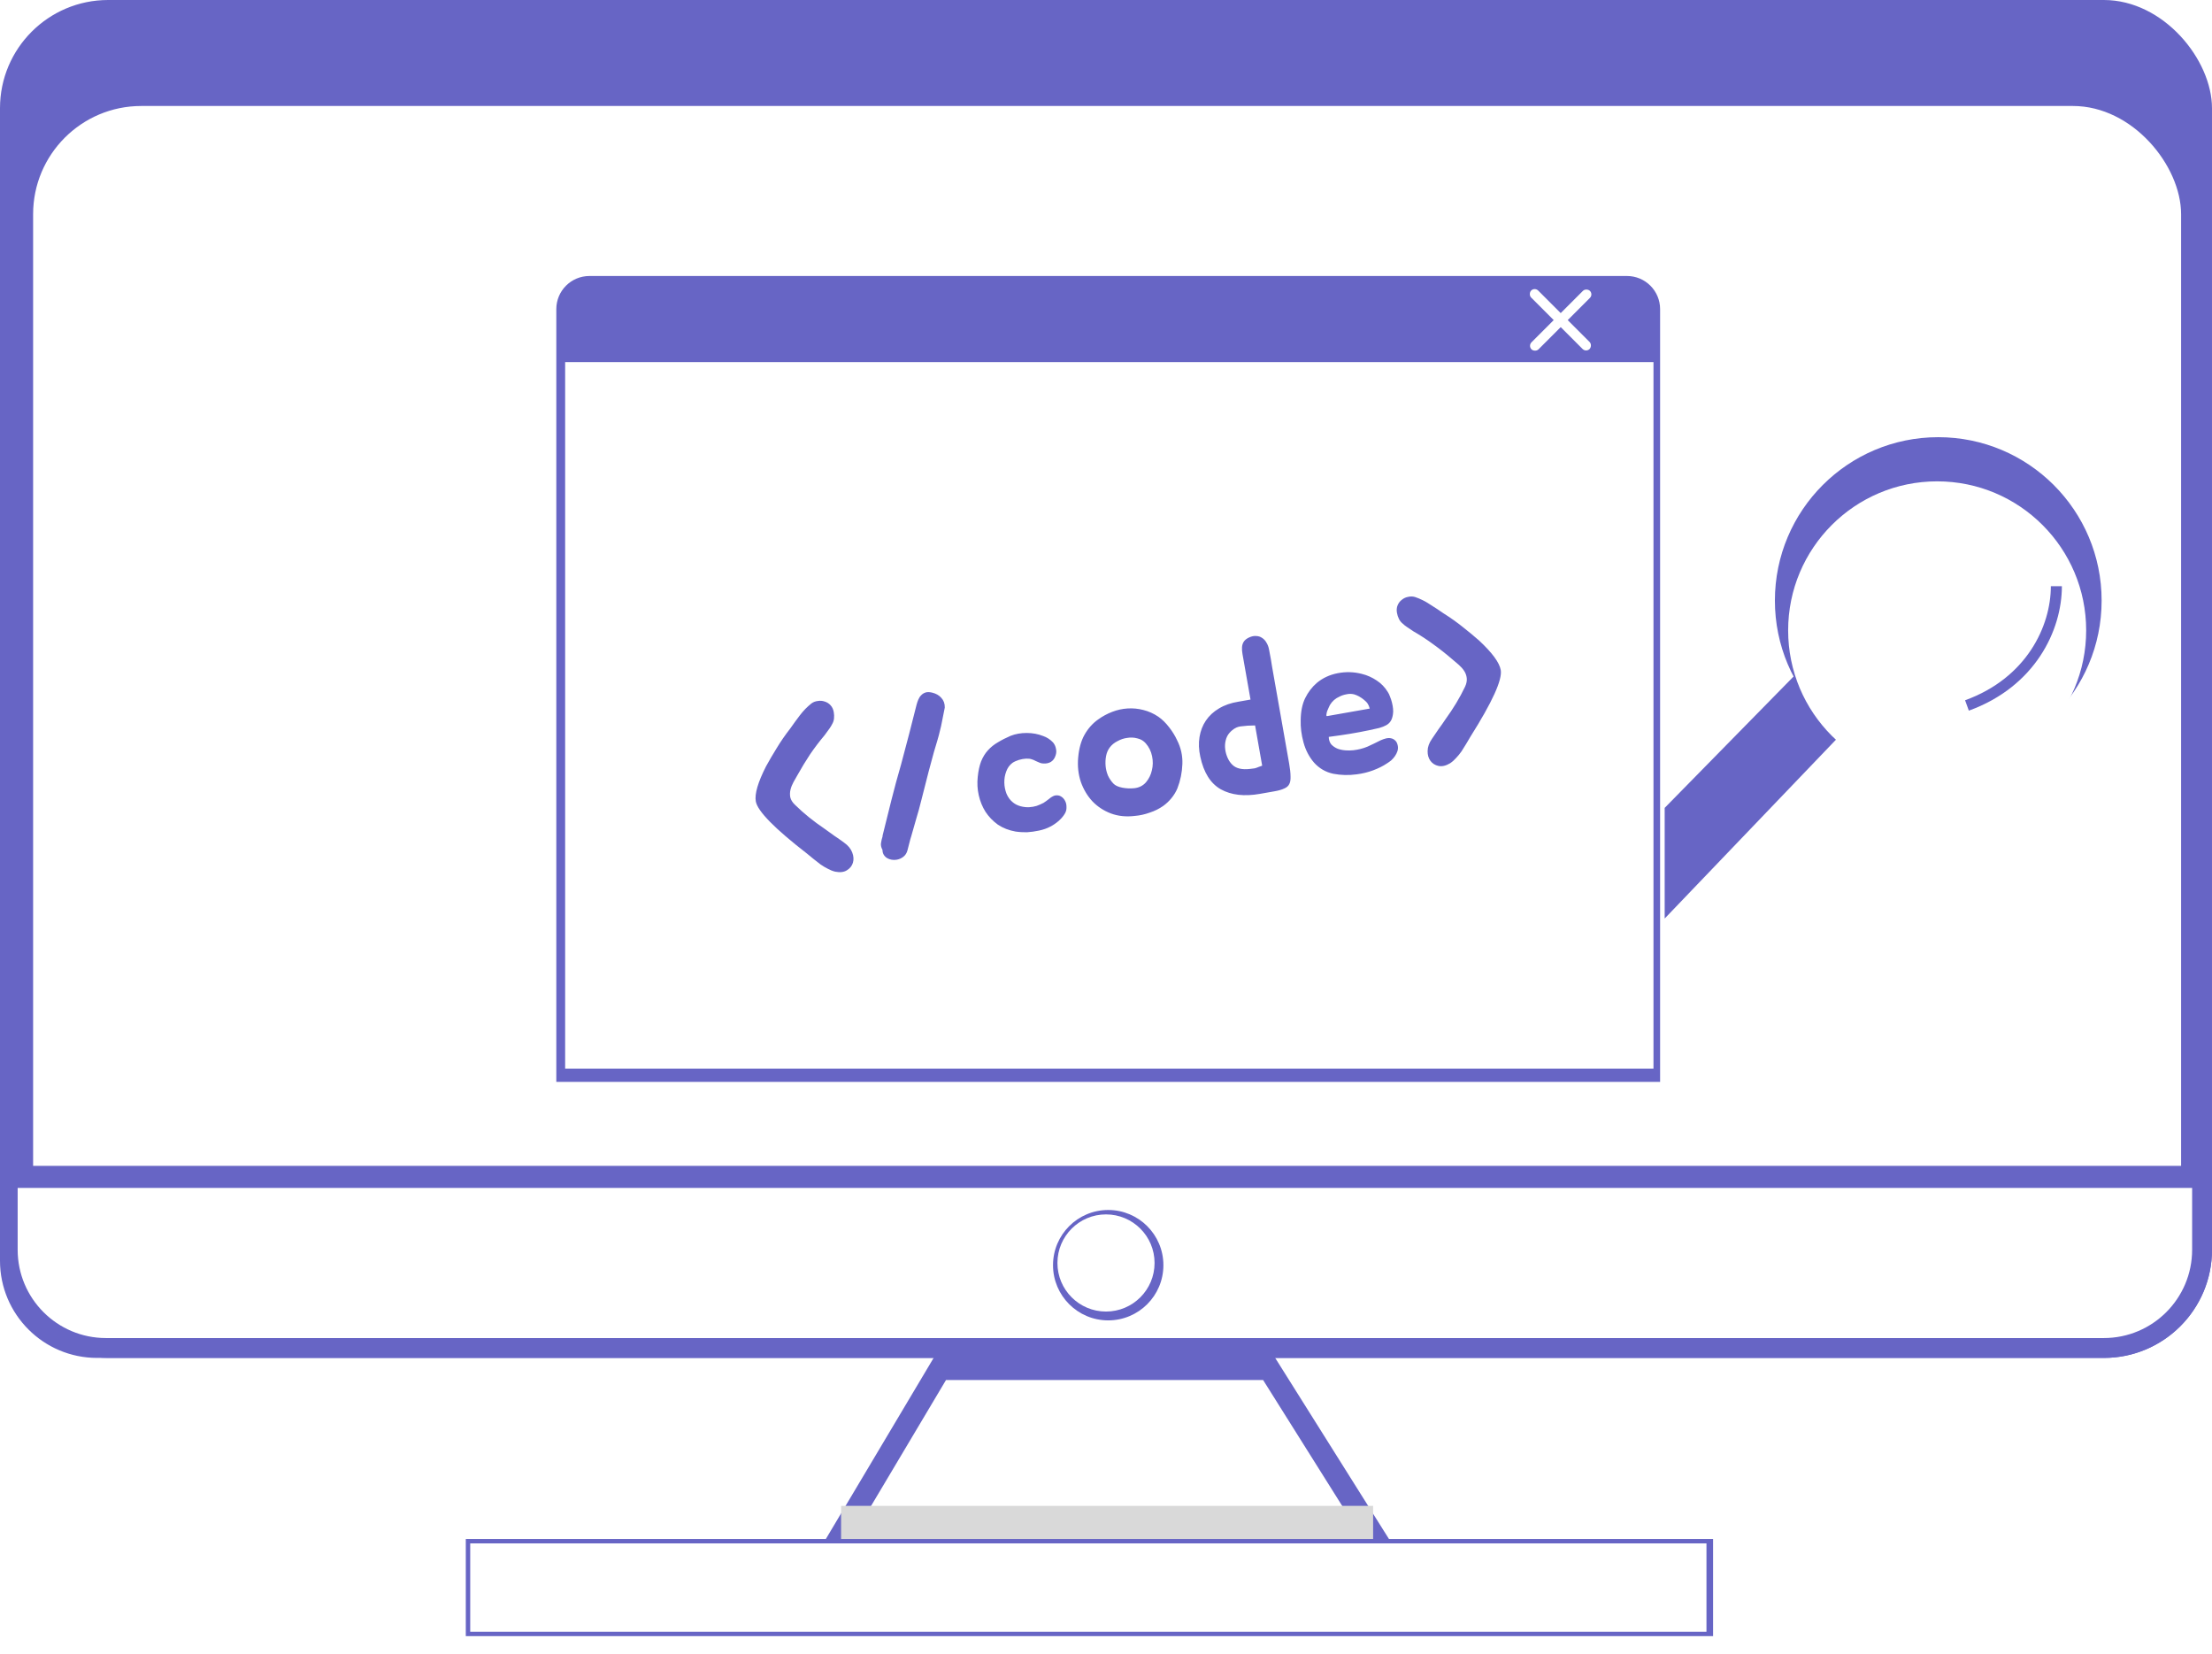 <svg width="1002" height="749" viewBox="0 0 1002 749" fill="none" xmlns="http://www.w3.org/2000/svg">
<rect width="1002" height="615" rx="49" fill="#6765C5"/>
<rect x="15" y="48" width="973" height="550" rx="49" fill="white"/>
<path d="M0 528H1002V566C1002 593.062 980.062 615 953 615H44C19.7 615 0 595.301 0 571V528Z" fill="#6765C5"/>
<path d="M8 538H993V566C993 588.091 975.091 606 953 606H48C25.909 606 8 588.091 8 566V538Z" fill="white"/>
<path d="M424.112 613H576.382L643 719H361L424.112 613Z" fill="#6765C5"/>
<g filter="url(#filter0_i_56_26)">
<path d="M428.531 615H572.162L635 715H369L428.531 615Z" fill="white"/>
</g>
<circle cx="502" cy="573" r="25" fill="#6765C5"/>
<circle cx="501" cy="572" r="22" fill="white"/>
<path d="M252 140C252 131.716 258.716 125 267 125H737C745.284 125 752 131.716 752 140V490H252V140Z" fill="#6765C5"/>
<path d="M256 164H749V484H256V164Z" fill="white"/>
<rect x="695.177" y="130" width="37.437" height="4.492" rx="2.246" transform="rotate(45 695.177 130)" fill="white"/>
<rect x="692.151" y="156.622" width="37.437" height="4.492" rx="2.246" transform="rotate(-45 692.151 156.622)" fill="white"/>
<path d="M377.682 322.498C377.855 323.482 377.892 324.458 377.791 325.423C377.691 326.388 377.376 327.29 376.847 328.128C376.654 328.568 376.287 329.175 375.746 329.947C375.193 330.654 374.458 331.663 373.538 332.976C371.186 335.76 368.988 338.653 366.945 341.653C364.967 344.642 363.078 347.75 361.278 350.979C360.652 352.037 360.032 353.128 359.418 354.251C358.804 355.375 358.36 356.503 358.085 357.634C357.811 358.766 357.778 359.922 357.986 361.104C358.26 362.274 358.967 363.402 360.106 364.488C362.153 366.496 364.28 368.389 366.489 370.165C368.698 371.942 371.032 373.663 373.492 375.328C374.971 376.421 376.444 377.481 377.911 378.509C379.444 379.525 380.912 380.552 382.314 381.591C384.167 382.889 385.414 384.395 386.055 386.11C386.684 387.759 386.786 389.298 386.361 390.727C385.936 392.156 385.021 393.299 383.615 394.156C382.275 395.002 380.518 395.21 378.344 394.781C377.212 394.506 376.084 394.062 374.961 393.448C373.849 392.899 372.752 392.247 371.671 391.49C370.578 390.667 369.518 389.838 368.491 389.004C367.464 388.17 366.514 387.389 365.641 386.663C350.902 375.249 343.144 367.343 342.369 362.944C341.778 359.596 343.318 354.315 346.988 347.101C348.421 344.479 350.034 341.724 351.826 338.836C353.607 335.882 355.656 332.914 357.973 329.933C359.379 327.925 360.824 325.944 362.307 323.99C363.845 321.959 365.592 320.161 367.551 318.598C368.389 317.976 369.339 317.605 370.401 317.486C371.517 317.289 372.581 317.372 373.593 317.735C374.593 318.033 375.469 318.589 376.222 319.404C376.975 320.219 377.462 321.25 377.682 322.498ZM406.213 389.359C405.425 389.498 404.647 389.5 403.878 389.364C403.11 389.229 402.423 388.978 401.816 388.611C401.21 388.244 400.718 387.756 400.339 387.145C399.961 386.535 399.762 385.792 399.743 384.915C399.141 383.803 398.923 382.758 399.089 381.781C399.243 380.738 399.497 379.678 399.848 378.601L399.75 378.618C401.145 373.092 402.491 367.676 403.79 362.37C405.142 356.986 406.599 351.619 408.16 346.266C409.516 341.288 410.754 336.602 411.875 332.208C412.995 327.813 414.095 323.49 415.173 319.238C415.374 318.458 415.64 317.666 415.972 316.863C416.305 316.06 416.732 315.409 417.253 314.911C417.763 314.347 418.4 313.93 419.165 313.66C419.929 313.39 420.91 313.386 422.108 313.649C423.942 314.07 425.369 314.868 426.388 316.042C427.473 317.204 428.002 318.668 427.975 320.433C427.472 322.959 427.059 325.028 426.734 326.643C426.464 328.18 426.143 329.624 425.772 330.976C425.467 332.316 425.102 333.7 424.677 335.129C424.252 336.558 423.699 338.415 423.019 340.701C422.405 342.976 421.626 345.855 420.683 349.338C419.795 352.744 418.674 357.139 417.322 362.522C416.614 365.422 415.851 368.197 415.032 370.846C414.279 373.484 413.525 376.121 412.772 378.759C412.505 379.551 412.235 380.512 411.961 381.644C411.675 382.71 411.373 383.88 411.056 385.154C410.728 386.363 410.118 387.317 409.225 388.015C408.333 388.714 407.329 389.162 406.213 389.359ZM477.019 336.257C477.706 337.083 478.143 338.022 478.328 339.072C478.579 340.111 478.523 341.137 478.16 342.148C477.777 343.434 477.068 344.405 476.033 345.062C475.052 345.641 473.876 345.882 472.505 345.785C471.891 345.758 471.325 345.621 470.808 345.374C470.291 345.127 469.74 344.885 469.157 344.65C468.628 344.337 468.006 344.074 467.292 343.862C466.643 343.637 465.815 343.547 464.807 343.589C463.799 343.631 462.716 343.822 461.557 344.162C460.464 344.49 459.493 344.932 458.643 345.488C457.326 346.465 456.374 347.784 455.787 349.444C455.188 351.039 454.908 352.713 454.946 354.467C454.973 356.154 455.301 357.823 455.93 359.472C456.625 361.109 457.602 362.426 458.861 363.423C459.811 364.203 460.961 364.779 462.313 365.15C463.73 365.509 465.041 365.65 466.246 365.573C467.385 365.507 468.502 365.311 469.595 364.983C470.676 364.589 471.713 364.135 472.705 363.622C473.435 363.154 474.247 362.571 475.139 361.873C476.019 361.108 476.908 360.579 477.804 360.286C478.985 360.077 479.962 360.244 480.735 360.784C481.495 361.259 482.088 361.933 482.513 362.806C482.926 363.613 483.121 364.527 483.098 365.546C483.14 366.554 482.929 367.471 482.466 368.298C481.852 369.422 480.903 370.57 479.621 371.744C478.327 372.852 477.058 373.719 475.815 374.345C474.332 375.148 472.611 375.756 470.653 376.169C468.761 376.57 466.944 376.823 465.202 376.927C464.391 376.934 463.541 376.915 462.653 376.869C461.765 376.822 460.904 376.737 460.069 376.613C456.995 376.072 454.306 375.023 452 373.467C449.749 371.833 447.884 369.894 446.405 367.65C444.992 365.394 443.977 362.899 443.359 360.165C442.742 357.431 442.59 354.648 442.903 351.818C443.174 349.13 443.678 346.807 444.416 344.849C445.219 342.879 446.245 341.209 447.493 339.839C448.794 338.391 450.306 337.176 452.029 336.195C453.74 335.149 455.665 334.167 457.805 333.248C460.022 332.383 462.451 331.955 465.092 331.963C467.734 331.971 470.182 332.419 472.437 333.308C474.164 333.883 475.691 334.866 477.019 336.257ZM497.415 325.857C499.396 324.425 501.528 323.27 503.81 322.394C506.093 321.518 508.406 321.008 510.75 320.866C513.16 320.712 515.535 320.936 517.875 321.539C520.281 322.13 522.56 323.15 524.711 324.598C526.487 325.842 528.124 327.449 529.622 329.419C531.109 331.323 532.294 333.246 533.178 335.189C534.931 338.603 535.738 342.218 535.598 346.033C535.459 349.849 534.715 353.5 533.366 356.987C532.702 358.594 531.785 360.109 530.614 361.534C529.498 362.882 528.248 364.05 526.866 365.038C525.058 366.305 523.034 367.305 520.794 368.038C518.566 368.837 516.351 369.329 514.15 369.514C510.176 370.012 506.523 369.641 503.19 368.401C499.923 367.149 497.127 365.307 494.803 362.873C492.544 360.428 490.812 357.518 489.608 354.143C488.457 350.69 488.05 347.038 488.387 343.188C488.743 339.064 489.691 335.613 491.233 332.837C492.828 329.983 494.889 327.657 497.415 325.857ZM502.696 338.533C501.873 339.626 501.321 340.908 501.039 342.379C500.756 343.85 500.683 345.353 500.818 346.886C500.941 348.353 501.3 349.813 501.895 351.265C502.543 352.64 503.366 353.849 504.362 354.892C505.192 355.761 506.519 356.373 508.341 356.729C510.164 357.084 512.006 357.166 513.868 356.973C515.992 356.734 517.732 355.852 519.087 354.326C520.432 352.735 521.33 350.919 521.782 348.876C522.3 346.821 522.329 344.684 521.87 342.463C521.41 340.242 520.461 338.311 519.02 336.67C518.001 335.496 516.717 334.74 515.168 334.404C513.674 333.991 512.139 333.923 510.563 334.201C509.042 334.401 507.572 334.897 506.155 335.689C504.726 336.415 503.573 337.363 502.696 338.533ZM565.773 288.723C566.963 288.174 568.041 287.951 569.006 288.051C570.026 288.075 570.921 288.357 571.694 288.897C572.532 289.427 573.202 290.155 573.704 291.081C574.271 291.997 574.659 293.045 574.867 294.227C575.512 297.498 575.963 300.059 576.222 301.909C576.546 303.747 576.83 305.356 577.073 306.734L582.404 336.968C583.029 340.513 583.55 343.468 583.967 345.831C584.383 348.195 584.594 350.155 584.597 351.711C584.655 353.19 584.452 354.343 583.989 355.169C583.591 355.984 582.857 356.621 581.787 357.081C580.729 357.606 579.28 358.03 577.442 358.354C575.669 358.667 573.437 359.06 570.745 359.535C563.655 360.785 557.746 360.101 553.02 357.482C548.359 354.851 545.254 349.915 543.707 342.674C543.02 339.546 542.904 336.588 543.36 333.8C543.817 331.011 544.769 328.542 546.217 326.391C547.72 324.163 549.698 322.325 552.15 320.877C554.657 319.352 557.623 318.321 561.048 317.785L566.465 316.83L563.356 299.202C563.171 298.151 562.992 297.134 562.818 296.149C562.633 295.098 562.563 294.129 562.61 293.241C562.645 292.287 562.9 291.429 563.375 290.669C563.85 289.908 564.65 289.259 565.773 288.723ZM558.275 346.401C559.99 348.062 562.67 348.672 566.316 348.233C567.049 348.171 567.744 348.082 568.401 347.966C569.046 347.785 569.619 347.582 570.122 347.358C570.701 347.189 571.242 346.992 571.744 346.768L568.531 328.549C566.164 328.56 564.022 328.701 562.107 328.971C560.245 329.164 558.523 330.144 556.939 331.913C556.093 332.874 555.518 334.025 555.212 335.365C554.896 336.64 554.826 337.972 555.003 339.362C555.169 340.687 555.532 341.977 556.092 343.232C556.652 344.487 557.379 345.544 558.275 346.401ZM625.428 335.271C626.182 334.935 626.946 334.665 627.722 334.46C628.564 334.244 629.337 334.209 630.04 334.356C630.808 334.492 631.48 334.847 632.055 335.422C632.619 335.932 632.999 336.745 633.196 337.861C633.335 338.649 633.271 339.439 633.005 340.231C632.738 341.022 632.362 341.766 631.875 342.461C631.388 343.156 630.824 343.797 630.183 344.384C629.53 344.905 628.899 345.355 628.289 345.733C626.535 346.922 624.452 347.967 622.038 348.866C619.69 349.754 617.191 350.364 614.541 350.696C610.973 351.19 607.437 351.102 603.935 350.434C600.486 349.688 597.582 348 595.223 345.369C593.007 342.782 591.422 339.744 590.468 336.257C589.515 332.769 589.089 329.392 589.19 326.125C589.24 322.189 589.911 318.89 591.201 316.225C592.545 313.483 594.305 311.176 596.479 309.303C599.133 307.075 602.292 305.604 605.957 304.891C609.622 304.177 613.262 304.279 616.877 305.199C619.282 305.79 621.522 306.783 623.596 308.178C625.658 309.506 627.357 311.271 628.693 313.473C629.06 314.017 629.384 314.705 629.666 315.535C630.013 316.354 630.307 317.25 630.546 318.223C630.774 319.131 630.936 320.05 631.032 320.981C631.128 321.911 631.109 322.761 630.974 323.53C630.788 324.781 630.458 325.787 629.983 326.548C629.508 327.308 628.839 327.934 627.978 328.424C627.117 328.914 626.041 329.341 624.751 329.704C623.516 329.99 622.017 330.321 620.256 330.7C618.692 331.043 617.22 331.336 615.842 331.58C614.463 331.823 613.051 332.072 611.607 332.326C610.151 332.515 608.635 332.749 607.06 333.027C605.538 333.227 603.819 333.462 601.904 333.733C601.938 335.08 602.305 336.2 603.004 337.093C603.757 337.907 604.684 338.556 605.784 339.039C606.873 339.457 608.07 339.719 609.376 339.828C610.681 339.936 611.93 339.919 613.124 339.776C615.379 339.514 617.484 338.973 619.438 338.155C621.381 337.271 623.378 336.309 625.428 335.271ZM617.825 316.912C616.323 315.688 614.825 314.869 613.33 314.456C612.199 314.181 611.048 314.181 609.878 314.455C608.761 314.652 607.707 315.007 606.714 315.52C604.892 316.316 603.457 317.584 602.41 319.326C602.302 319.48 602.13 319.849 601.894 320.432C601.647 320.95 601.405 321.5 601.17 322.083C601 322.655 600.89 323.182 600.839 323.664C600.789 324.147 600.895 324.365 601.158 324.319L620.46 320.916C620.232 320.008 619.935 319.282 619.568 318.737C619.19 318.127 618.609 317.519 617.825 316.912ZM632.795 277.514C632.575 276.267 632.679 275.132 633.108 274.108C633.537 273.085 634.17 272.262 635.008 271.641C635.835 270.953 636.773 270.517 637.824 270.332C638.928 270.069 639.981 270.087 640.981 270.384C643.356 271.184 645.58 272.281 647.654 273.676C649.781 274.993 651.849 276.355 653.857 277.761C657.055 279.769 659.995 281.857 662.679 284.024C665.351 286.125 667.809 288.163 670.052 290.136C675.968 295.66 679.221 300.096 679.811 303.444C680.587 307.843 676.002 317.925 666.055 333.692C665.483 334.673 664.858 335.731 664.178 336.866C663.498 338.002 662.785 339.143 662.04 340.29C661.283 341.371 660.475 342.359 659.618 343.255C658.772 344.217 657.864 345.02 656.895 345.665C654.999 346.811 653.243 347.222 651.629 346.898C650.08 346.562 648.862 345.795 647.974 344.598C647.086 343.4 646.656 341.919 646.683 340.154C646.699 338.324 647.355 336.482 648.653 334.628C649.615 333.172 650.61 331.711 651.637 330.243C652.73 328.764 653.785 327.258 654.801 325.725C656.543 323.32 658.148 320.904 659.616 318.479C661.083 316.054 662.435 313.548 663.672 310.961C664.305 309.563 664.551 308.267 664.408 307.074C664.265 305.88 663.871 304.799 663.227 303.83C662.582 302.86 661.779 301.953 660.817 301.107C659.856 300.261 658.9 299.448 657.95 298.668C655.154 296.25 652.283 293.98 649.337 291.86C646.456 289.728 643.435 287.756 640.272 285.944C638.959 285.025 637.922 284.327 637.162 283.852C636.389 283.312 635.837 282.867 635.505 282.52C634.721 281.913 634.117 281.174 633.692 280.301C633.267 279.428 632.968 278.499 632.795 277.514Z" fill="#6765C5"/>
<path d="M754.071 365.892L814.211 304.61L837.991 328.39L754.07 416L754.071 365.892Z" fill="#6765C5"/>
<g filter="url(#filter1_d_56_26)">
<circle cx="878" cy="268" r="74" fill="#6765C5"/>
</g>
<g filter="url(#filter2_i_56_26)">
<circle cx="877.5" cy="265.5" r="67.5" fill="white"/>
</g>
<path d="M891 319.5C920 309 931.5 284.5 931.5 265.5" stroke="#6765C5" stroke-width="5"/>
<g filter="url(#filter3_d_56_26)">
<rect x="381" y="697" width="241" height="44" fill="#D9D9D9"/>
</g>
<g filter="url(#filter4_d_56_26)">
<rect x="211" y="697" width="565" height="44" fill="#6765C5"/>
</g>
<g filter="url(#filter5_d_56_26)">
<rect x="213" y="699" width="560" height="40" fill="white"/>
</g>
<defs>
<filter id="filter0_i_56_26" x="369" y="615" width="266" height="110" filterUnits="userSpaceOnUse" color-interpolation-filters="sRGB">
<feFlood flood-opacity="0" result="BackgroundImageFix"/>
<feBlend mode="normal" in="SourceGraphic" in2="BackgroundImageFix" result="shape"/>
<feColorMatrix in="SourceAlpha" type="matrix" values="0 0 0 0 0 0 0 0 0 0 0 0 0 0 0 0 0 0 127 0" result="hardAlpha"/>
<feOffset dy="10"/>
<feGaussianBlur stdDeviation="5"/>
<feComposite in2="hardAlpha" operator="arithmetic" k2="-1" k3="1"/>
<feColorMatrix type="matrix" values="0 0 0 0 0 0 0 0 0 0 0 0 0 0 0 0 0 0 0.48 0"/>
<feBlend mode="normal" in2="shape" result="effect1_innerShadow_56_26"/>
</filter>
<filter id="filter1_d_56_26" x="800" y="194" width="156" height="156" filterUnits="userSpaceOnUse" color-interpolation-filters="sRGB">
<feFlood flood-opacity="0" result="BackgroundImageFix"/>
<feColorMatrix in="SourceAlpha" type="matrix" values="0 0 0 0 0 0 0 0 0 0 0 0 0 0 0 0 0 0 127 0" result="hardAlpha"/>
<feOffset dy="4"/>
<feGaussianBlur stdDeviation="2"/>
<feComposite in2="hardAlpha" operator="out"/>
<feColorMatrix type="matrix" values="0 0 0 0 0 0 0 0 0 0 0 0 0 0 0 0 0 0 0.25 0"/>
<feBlend mode="normal" in2="BackgroundImageFix" result="effect1_dropShadow_56_26"/>
<feBlend mode="normal" in="SourceGraphic" in2="effect1_dropShadow_56_26" result="shape"/>
</filter>
<filter id="filter2_i_56_26" x="810" y="198" width="135" height="150" filterUnits="userSpaceOnUse" color-interpolation-filters="sRGB">
<feFlood flood-opacity="0" result="BackgroundImageFix"/>
<feBlend mode="normal" in="SourceGraphic" in2="BackgroundImageFix" result="shape"/>
<feColorMatrix in="SourceAlpha" type="matrix" values="0 0 0 0 0 0 0 0 0 0 0 0 0 0 0 0 0 0 127 0" result="hardAlpha"/>
<feOffset dy="20"/>
<feGaussianBlur stdDeviation="7.5"/>
<feComposite in2="hardAlpha" operator="arithmetic" k2="-1" k3="1"/>
<feColorMatrix type="matrix" values="0 0 0 0 0 0 0 0 0 0 0 0 0 0 0 0 0 0 0.25 0"/>
<feBlend mode="normal" in2="shape" result="effect1_innerShadow_56_26"/>
</filter>
<filter id="filter3_d_56_26" x="358" y="659" width="287" height="90" filterUnits="userSpaceOnUse" color-interpolation-filters="sRGB">
<feFlood flood-opacity="0" result="BackgroundImageFix"/>
<feColorMatrix in="SourceAlpha" type="matrix" values="0 0 0 0 0 0 0 0 0 0 0 0 0 0 0 0 0 0 127 0" result="hardAlpha"/>
<feOffset dy="-15"/>
<feGaussianBlur stdDeviation="11.5"/>
<feComposite in2="hardAlpha" operator="out"/>
<feColorMatrix type="matrix" values="0 0 0 0 0 0 0 0 0 0 0 0 0 0 0 0 0 0 0.25 0"/>
<feBlend mode="normal" in2="BackgroundImageFix" result="effect1_dropShadow_56_26"/>
<feBlend mode="normal" in="SourceGraphic" in2="effect1_dropShadow_56_26" result="shape"/>
</filter>
<filter id="filter4_d_56_26" x="207" y="693" width="573" height="52" filterUnits="userSpaceOnUse" color-interpolation-filters="sRGB">
<feFlood flood-opacity="0" result="BackgroundImageFix"/>
<feColorMatrix in="SourceAlpha" type="matrix" values="0 0 0 0 0 0 0 0 0 0 0 0 0 0 0 0 0 0 127 0" result="hardAlpha"/>
<feOffset/>
<feGaussianBlur stdDeviation="2"/>
<feComposite in2="hardAlpha" operator="out"/>
<feColorMatrix type="matrix" values="0 0 0 0 0 0 0 0 0 0 0 0 0 0 0 0 0 0 0.25 0"/>
<feBlend mode="normal" in2="BackgroundImageFix" result="effect1_dropShadow_56_26"/>
<feBlend mode="normal" in="SourceGraphic" in2="effect1_dropShadow_56_26" result="shape"/>
</filter>
<filter id="filter5_d_56_26" x="209" y="695" width="568" height="48" filterUnits="userSpaceOnUse" color-interpolation-filters="sRGB">
<feFlood flood-opacity="0" result="BackgroundImageFix"/>
<feColorMatrix in="SourceAlpha" type="matrix" values="0 0 0 0 0 0 0 0 0 0 0 0 0 0 0 0 0 0 127 0" result="hardAlpha"/>
<feOffset/>
<feGaussianBlur stdDeviation="2"/>
<feComposite in2="hardAlpha" operator="out"/>
<feColorMatrix type="matrix" values="0 0 0 0 0 0 0 0 0 0 0 0 0 0 0 0 0 0 0.25 0"/>
<feBlend mode="normal" in2="BackgroundImageFix" result="effect1_dropShadow_56_26"/>
<feBlend mode="normal" in="SourceGraphic" in2="effect1_dropShadow_56_26" result="shape"/>
</filter>
</defs>
</svg>

